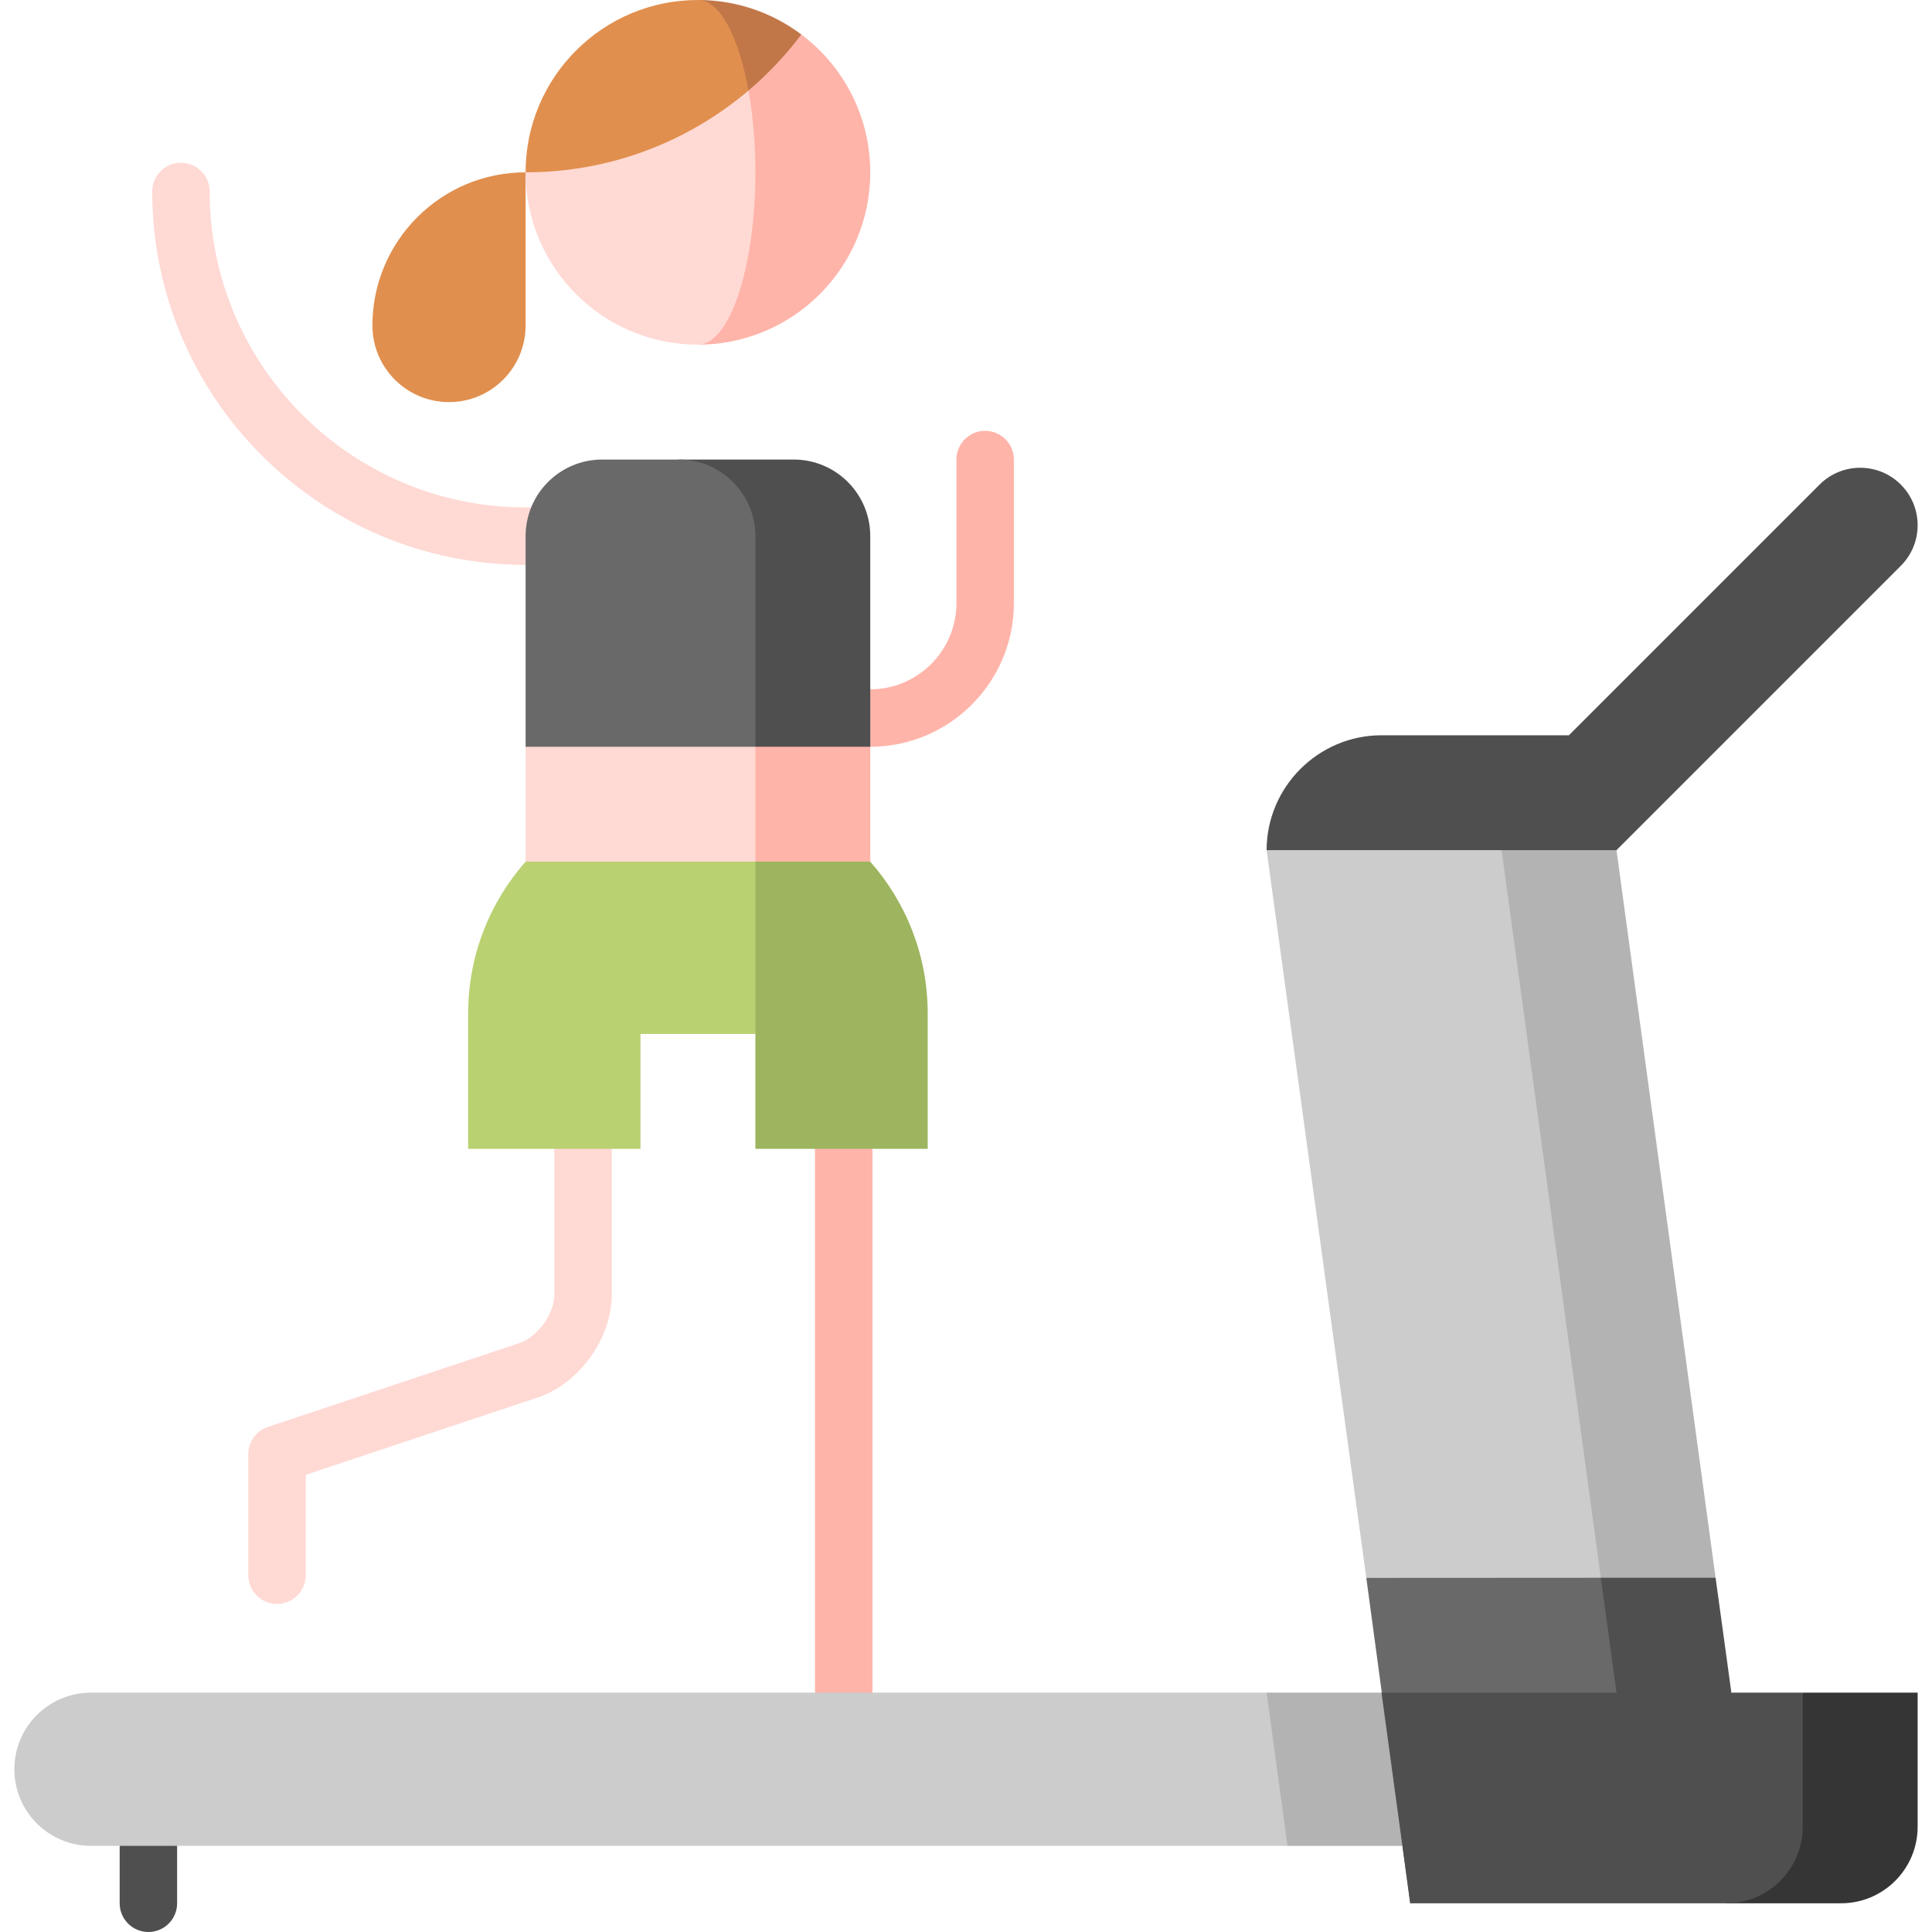 <?xml version="1.0" encoding="iso-8859-1"?>
<!-- Generator: Adobe Illustrator 19.0.0, SVG Export Plug-In . SVG Version: 6.00 Build 0)  -->
<svg version="1.1" id="Capa_1" xmlns="http://www.w3.org/2000/svg" xmlns:xlink="http://www.w3.org/1999/xlink" x="0px" y="0px"
	 viewBox="0 0 512 512" style="enable-background:new 0 0 512 512;" xml:space="preserve">
<path style="fill:#FFD9D4;" d="M146.902,274.014v69.088c0,5.096-4.404,11.204-9.237,12.816l-66.657,22.219
	c-3.108,1.036-5.204,3.945-5.204,7.221v32.093c0,4.205,3.408,7.611,7.611,7.611s7.611-3.407,7.611-7.611v-26.608l61.453-20.484
	c11.016-3.673,19.646-15.646,19.646-27.257v-69.088H146.902z"/>
<g>
	<rect x="215.984" y="296.848" style="fill:#FFB4A9;" width="15.223" height="159.334"/>
	<path style="fill:#FFB4A9;" d="M261.074,114.172c-4.204,0-7.611,3.407-7.611,7.611v38.057c0,12.59-10.243,22.834-22.834,22.834
		h-45.669v15.223h45.669c20.985,0,38.057-17.072,38.057-38.057v-38.057C268.686,117.579,265.279,114.172,261.074,114.172z"/>
</g>
<path style="fill:#FFD9D4;" d="M139.29,134.47c-46.167,0-83.726-37.56-83.726-83.726c0-4.205-3.408-7.611-7.611-7.611
	s-7.611,3.407-7.611,7.611c0,54.561,44.388,98.949,98.949,98.949h45.669V134.47H139.29z"/>
<g>
	<path style="fill:#4F4F4F;" d="M31.715,479.017v25.372c0,4.205,3.408,7.611,7.611,7.611s7.611-3.407,7.611-7.611v-25.372H31.715z"
		/>
	<polygon style="fill:#4F4F4F;" points="454.651,418.118 393.789,387.679 430.893,466.899 458.831,448.571 	"/>
</g>
<polygon style="fill:#696969;" points="424.235,418.125 393.277,387.679 362.088,418.158 373.724,504.389 430.893,466.899 "/>
<polygon style="fill:#B3B3B3;" points="428.385,225.3 352.27,210.077 424.235,418.125 454.651,418.118 "/>
<polygon style="fill:#CCCCCC;" points="397.939,225.3 352.27,210.077 335.667,225.3 362.088,418.158 424.235,418.125 "/>
<path style="fill:#4F4F4F;" d="M503.734,128.421c-5.937-5.947-15.578-5.947-21.525,0l-66.433,66.433h-49.662
	c-16.745,0-30.446,13.701-30.446,30.446h92.723l75.344-75.354C509.681,144.01,509.681,134.368,503.734,128.421z"/>
<polygon style="fill:#B3B3B3;" points="366.113,448.571 386.41,489.166 341.202,489.166 315.37,468.868 335.667,448.571 "/>
<path style="fill:#353535;" d="M477.748,448.571l-20.297,55.818h30.446c11.214,0,20.297-9.083,20.297-20.297v-35.52H477.748z"/>
<path style="fill:#4F4F4F;" d="M366.113,448.571l7.611,55.818h83.726c11.214,0,20.297-9.083,20.297-20.297v-35.52H366.113z"/>
<path style="fill:#CCCCCC;" d="M24.103,448.571c-11.214,0-20.297,9.083-20.297,20.297s9.083,20.297,20.297,20.297h317.099
	l-5.535-40.595H24.103z"/>
<path style="fill:#9DB55F;" d="M230.628,228.345l-53.28-22.835l22.834,68.503v30.446h45.669V268.6
	C245.851,253.162,240.096,239.077,230.628,228.345z"/>
<path style="fill:#B9D171;" d="M139.29,228.345c-9.468,10.732-15.223,24.818-15.223,40.255v35.86h45.669v-30.446h30.446V205.51
	L139.29,228.345z"/>
<polygon style="fill:#FFB4A9;" points="230.628,228.345 200.182,228.345 169.736,167.453 230.628,197.899 "/>
<polygon style="fill:#FFD9D4;" points="200.182,228.345 139.29,228.345 139.29,197.899 200.182,167.453 "/>
<path style="fill:#4F4F4F;" d="M210.331,121.784h-30.446l20.297,76.115h30.446v-55.818
	C230.628,130.871,221.541,121.784,210.331,121.784z"/>
<path style="fill:#696969;" d="M179.885,121.784h-20.297c-11.21,0-20.297,9.087-20.297,20.297v55.818h60.892v-55.818
	C200.182,130.871,191.095,121.784,179.885,121.784z"/>
<path style="fill:#E18F4E;" d="M118.993,106.561c11.21,0,20.297-9.087,20.297-20.297V45.669c-22.419,0-40.595,18.175-40.595,40.595
	C98.696,97.474,107.783,106.561,118.993,106.561z"/>
<path style="fill:#FFB4A9;" d="M212.361,9.134h-27.401v82.204c25.219,0,45.669-20.45,45.669-45.669
	C230.628,30.73,223.453,17.456,212.361,9.134z"/>
<path style="fill:#FFD9D4;" d="M198.356,23.991c1.167,6.455,1.827,13.833,1.827,21.678c0,25.219-6.82,45.669-15.223,45.669
	c-25.219,0-45.669-20.45-45.669-45.669L198.356,23.991z"/>
<path style="fill:#C27749;" d="M212.361,9.134c-4.1,5.46-8.799,10.443-14.005,14.858L184.959,0C195.23,0,204.729,3.4,212.361,9.134z
	"/>
<path style="fill:#E18F4E;" d="M139.29,45.669C139.29,20.45,159.74,0,184.959,0c5.785,0,10.829,9.702,13.396,23.991
	C182.432,37.509,161.81,45.669,139.29,45.669z"/>
<g>
</g>
<g>
</g>
<g>
</g>
<g>
</g>
<g>
</g>
<g>
</g>
<g>
</g>
<g>
</g>
<g>
</g>
<g>
</g>
<g>
</g>
<g>
</g>
<g>
</g>
<g>
</g>
<g>
</g>
</svg>
